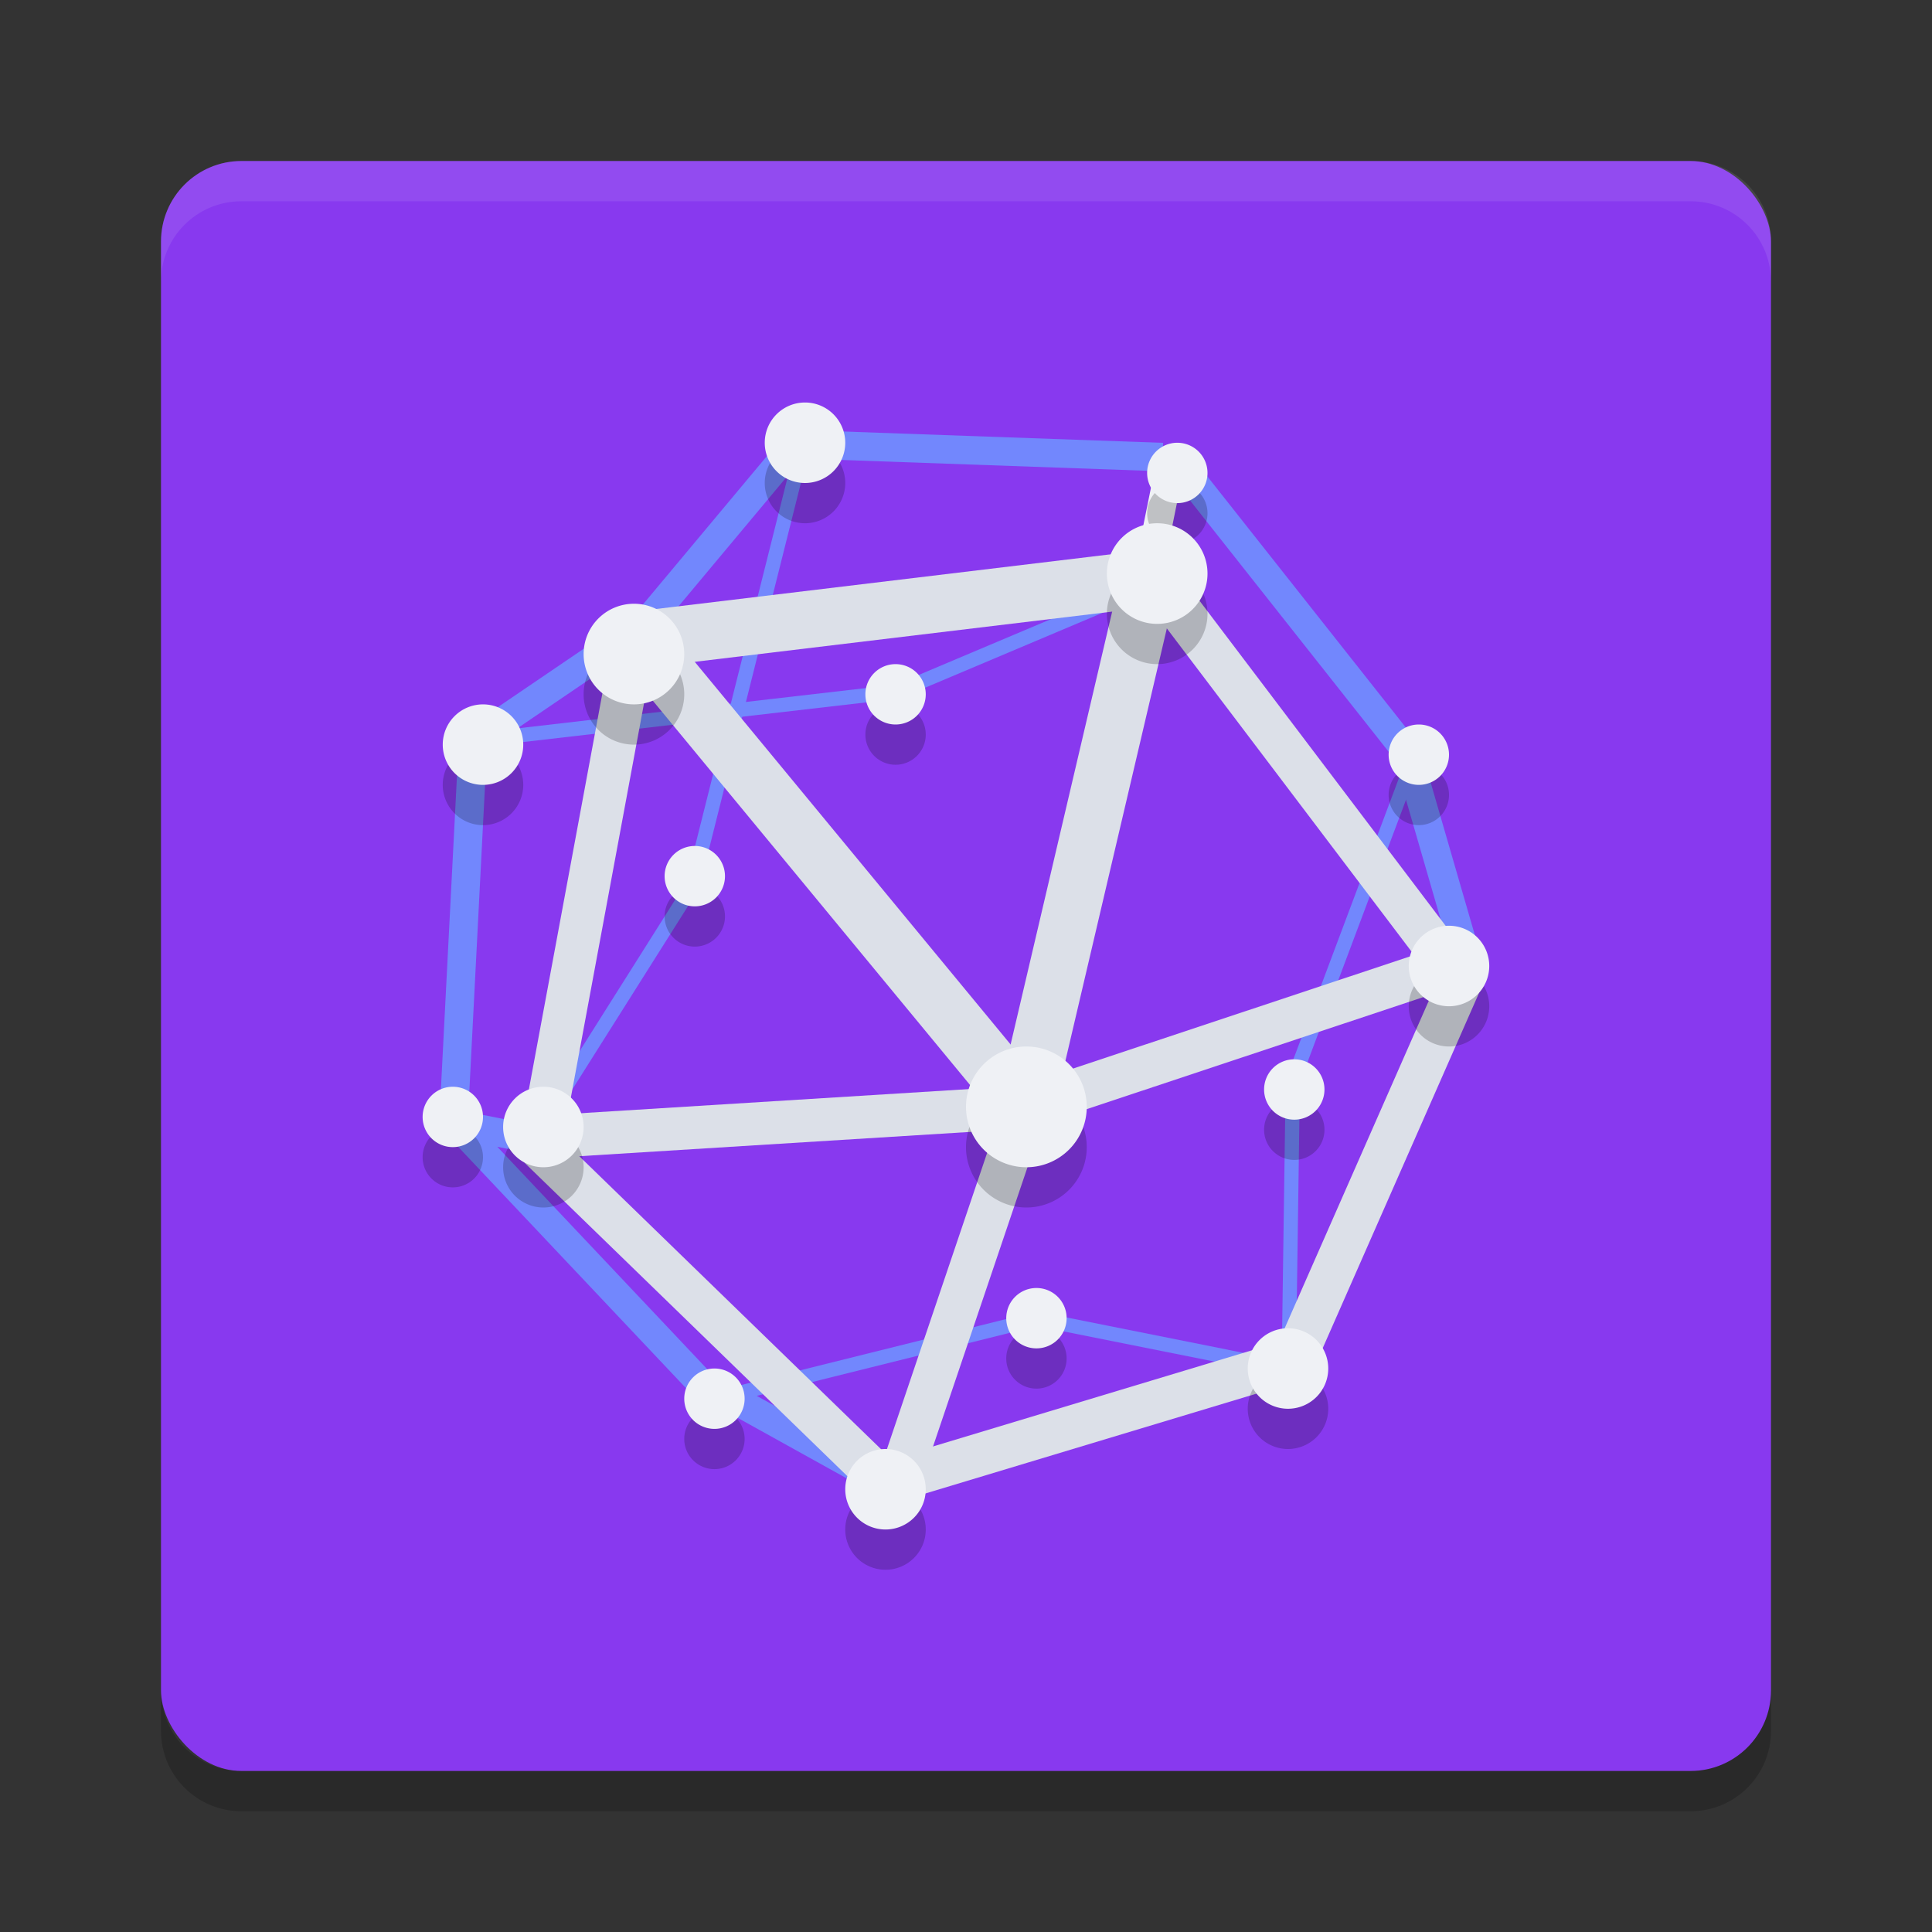 <svg xmlns="http://www.w3.org/2000/svg" width="24" height="24" version="1">
 <rect width="100%" height="100%" fill="#333333" stroke="none"/>
 <rect style="fill:#8839ef" width="20" height="20" x="2" y="2" rx="1" ry="1"/>
 <path style="fill:none;stroke:#7287fd;stroke-width:0.354" d="M 18.281,12.113 17.496,9.403"/>
 <path style="fill:none;stroke:#7287fd;stroke-width:0.177" d="M 16.029,13.511 17.557,9.441"/>
 <path style="fill:none;stroke:#7287fd;stroke-width:0.177" d="m 16.01,16.909 0.05,-3.49"/>
 <path style="fill:none;stroke:#7287fd;stroke-width:0.177" d="M 12.88,16.382 16.01,17.009"/>
 <path style="fill:none;stroke:#7287fd;stroke-width:0.354" d="M 10.95,18.402 8.82,17.22"/>
 <path style="fill:none;stroke:#7287fd;stroke-width:0.177" d="m 8.871,17.38 4.009,-0.998"/>
 <path style="fill:none;stroke:#7287fd;stroke-width:0.177" d="M 6.659,14.081 8.702,10.844"/>
 <path style="fill:none;stroke:#7287fd;stroke-width:0.354" d="M 5.939,9.165 7.837,7.875"/>
 <path style="fill:none;stroke:#7287fd;stroke-width:0.354" d="M 7.898,7.891 9.729,5.7"/>
 <path style="fill:none;stroke:#7287fd;stroke-width:0.177" d="M 11.151,8.591 14.327,7.25"/>
 <path style="fill:none;stroke:#7287fd;stroke-width:0.177" d="M 9.986,5.488 8.642,10.844"/>
 <path style="fill:none;stroke:#7287fd;stroke-width:0.177" d="M 5.814,9.208 11.151,8.591"/>
 <path style="opacity:0.1;fill:#eff1f5" d="M 3,2 C 2.446,2 2,2.446 2,3 v 0.5 c 0,-0.554 0.446,-1 1,-1 h 18 c 0.554,0 1,0.446 1,1 V 3 C 22,2.446 21.554,2 21,2 Z"/>
 <path style="opacity:0.2" d="m 3,22.5 c -0.554,0 -1,-0.446 -1,-1 V 21 c 0,0.554 0.446,1 1,1 h 18 c 0.554,0 1,-0.446 1,-1 v 0.5 c 0,0.554 -0.446,1 -1,1 z"/>
 <path style="fill:none;stroke:#dce0e8;stroke-width:0.709" d="m 14.316,7.017 -1.58,6.735"/>
 <path style="fill:none;stroke:#dce0e8;stroke-width:0.709" d="M 14.237,7.19 7.91,7.951"/>
 <path style="fill:none;stroke:#dce0e8;stroke-width:0.709" d="M 12.736,13.752 7.916,7.913"/>
 <path style="fill:none;stroke:#dce0e8;stroke-width:0.532" d="m 12.736,13.752 -1.626,4.807"/>
 <path style="fill:none;stroke:#dce0e8;stroke-width:0.531" d="M 6.729,14.132 7.898,7.832"/>
 <path style="fill:none;stroke:#dce0e8;stroke-width:0.532" d="M 11.019,18.445 6.699,14.251"/>
 <path style="fill:none;stroke:#dce0e8;stroke-width:0.532" d="m 16.068,16.896 -5.068,1.528"/>
 <path style="fill:none;stroke:#dce0e8;stroke-width:0.532" d="m 18.173,12.129 -2.105,4.783"/>
 <path style="fill:none;stroke:#dce0e8;stroke-width:0.532" d="M 12.736,13.752 18,12"/>
 <path style="fill:none;stroke:#dce0e8;stroke-width:0.531" d="m 14.328,7.146 3.76,4.966"/>
 <path style="fill:none;stroke:#dce0e8;stroke-width:0.532" d="m 6.624,14.132 6.111,-0.38"/>
 <path style="fill:none;stroke:#7287fd;stroke-width:0.354" d="M 5.541,13.829 8.711,17.187"/>
 <path style="fill:none;stroke:#7287fd;stroke-width:0.354" d="M 5.876,9.209 5.639,13.829"/>
 <path style="fill:none;stroke:#7287fd;stroke-width:0.354" d="m 9.727,5.511 4.715,0.167"/>
 <path style="fill:none;stroke:#7287fd;stroke-width:0.354" d="M 17.557,9.441 14.57,5.662"/>
 <path style="fill:none;stroke:#eff1f5;stroke-width:0.354" d="M 14.272,7.076 14.551,5.7"/>
 <path style="fill:none;stroke:#7287fd;stroke-width:0.354" d="M 6.789,14.186 5.554,13.943"/>
 <path style="opacity:0.2" d="M 10,5.5 A 0.5,0.5 0 0 0 9.5,6 0.5,0.5 0 0 0 10,6.5 0.5,0.5 0 0 0 10.5,6 0.5,0.5 0 0 0 10,5.5 Z M 14.625,6 A 0.375,0.375 0 0 0 14.25,6.375 0.375,0.375 0 0 0 14.625,6.75 0.375,0.375 0 0 0 15,6.375 0.375,0.375 0 0 0 14.625,6 Z m -0.25,1 A 0.625,0.625 0 0 0 13.75,7.625 0.625,0.625 0 0 0 14.375,8.25 0.625,0.625 0 0 0 15,7.625 0.625,0.625 0 0 0 14.375,7 Z m -6.5,1 A 0.625,0.625 0 0 0 7.25,8.625 0.625,0.625 0 0 0 7.875,9.25 0.625,0.625 0 0 0 8.5,8.625 0.625,0.625 0 0 0 7.875,8 Z m 3.25,0.75 A 0.375,0.375 0 0 0 10.75,9.125 0.375,0.375 0 0 0 11.125,9.5 0.375,0.375 0 0 0 11.5,9.125 0.375,0.375 0 0 0 11.125,8.75 Z M 6,9.25 A 0.5,0.5 0 0 0 5.5,9.75 0.5,0.5 0 0 0 6,10.25 0.5,0.5 0 0 0 6.5,9.75 0.5,0.5 0 0 0 6,9.25 Z M 17.625,9.5 A 0.375,0.375 0 0 0 17.25,9.875 0.375,0.375 0 0 0 17.625,10.25 0.375,0.375 0 0 0 18,9.875 0.375,0.375 0 0 0 17.625,9.5 Z m -8.994,1.509 a 0.375,0.375 0 0 0 -0.375,0.375 0.375,0.375 0 0 0 0.375,0.375 0.375,0.375 0 0 0 0.375,-0.375 0.375,0.375 0 0 0 -0.375,-0.375 z M 18,12 A 0.5,0.5 0 0 0 17.5,12.5 0.5,0.5 0 0 0 18,13 0.5,0.5 0 0 0 18.5,12.5 0.5,0.5 0 0 0 18,12 Z m -5.25,1.5 A 0.75,0.75 0 0 0 12,14.25 0.75,0.75 0 0 0 12.75,15 0.75,0.75 0 0 0 13.5,14.25 0.75,0.75 0 0 0 12.75,13.5 Z m 3.328,0.159 a 0.375,0.375 0 0 0 -0.375,0.375 0.375,0.375 0 0 0 0.375,0.375 0.375,0.375 0 0 0 0.375,-0.375 0.375,0.375 0 0 0 -0.375,-0.375 z M 5.625,14 A 0.375,0.375 0 0 0 5.25,14.375 0.375,0.375 0 0 0 5.625,14.75 0.375,0.375 0 0 0 6,14.375 0.375,0.375 0 0 0 5.625,14 Z m 1.125,0 a 0.5,0.5 0 0 0 -0.5,0.5 0.5,0.5 0 0 0 0.5,0.5 0.5,0.5 0 0 0 0.5,-0.5 0.5,0.5 0 0 0 -0.5,-0.5 z m 6.125,2.5 A 0.375,0.375 0 0 0 12.5,16.875 0.375,0.375 0 0 0 12.875,17.25 0.375,0.375 0 0 0 13.25,16.875 0.375,0.375 0 0 0 12.875,16.5 Z M 16,17 A 0.5,0.5 0 0 0 15.5,17.5 0.5,0.5 0 0 0 16,18 0.5,0.5 0 0 0 16.5,17.5 0.5,0.5 0 0 0 16,17 Z M 8.875,17.5 A 0.375,0.375 0 0 0 8.5,17.875 0.375,0.375 0 0 0 8.875,18.25 0.375,0.375 0 0 0 9.25,17.875 0.375,0.375 0 0 0 8.875,17.5 Z M 11,18.5 A 0.5,0.5 0 0 0 10.5,19 0.5,0.5 0 0 0 11,19.5 0.5,0.5 0 0 0 11.5,19 0.5,0.5 0 0 0 11,18.5 Z"/>
 <path style="fill:#eff1f5" d="M 10,5 A 0.5,0.5 0 0 0 9.5,5.5 0.5,0.5 0 0 0 10,6 0.5,0.5 0 0 0 10.5,5.5 0.5,0.5 0 0 0 10,5 Z m 4.625,0.5 A 0.375,0.375 0 0 0 14.25,5.875 0.375,0.375 0 0 0 14.625,6.25 0.375,0.375 0 0 0 15,5.875 0.375,0.375 0 0 0 14.625,5.5 Z m -0.25,1 A 0.625,0.625 0 0 0 13.75,7.125 0.625,0.625 0 0 0 14.375,7.75 0.625,0.625 0 0 0 15,7.125 0.625,0.625 0 0 0 14.375,6.5 Z m -6.5,1 A 0.625,0.625 0 0 0 7.25,8.125 0.625,0.625 0 0 0 7.875,8.75 0.625,0.625 0 0 0 8.5,8.125 0.625,0.625 0 0 0 7.875,7.5 Z m 3.25,0.75 A 0.375,0.375 0 0 0 10.75,8.625 0.375,0.375 0 0 0 11.125,9 0.375,0.375 0 0 0 11.5,8.625 0.375,0.375 0 0 0 11.125,8.25 Z M 6,8.75 A 0.5,0.5 0 0 0 5.5,9.25 0.5,0.5 0 0 0 6,9.75 0.5,0.5 0 0 0 6.5,9.25 0.5,0.5 0 0 0 6,8.75 Z M 17.625,9 A 0.375,0.375 0 0 0 17.25,9.375 0.375,0.375 0 0 0 17.625,9.75 0.375,0.375 0 0 0 18,9.375 0.375,0.375 0 0 0 17.625,9 Z m -8.994,1.509 a 0.375,0.375 0 0 0 -0.375,0.375 0.375,0.375 0 0 0 0.375,0.375 0.375,0.375 0 0 0 0.375,-0.375 0.375,0.375 0 0 0 -0.375,-0.375 z M 18,11.5 A 0.5,0.5 0 0 0 17.5,12 0.5,0.5 0 0 0 18,12.5 0.5,0.5 0 0 0 18.5,12 0.5,0.5 0 0 0 18,11.5 Z M 12.75,13 A 0.75,0.75 0 0 0 12,13.75 0.75,0.75 0 0 0 12.75,14.5 0.75,0.75 0 0 0 13.5,13.75 0.75,0.75 0 0 0 12.75,13 Z m 3.328,0.159 a 0.375,0.375 0 0 0 -0.375,0.375 0.375,0.375 0 0 0 0.375,0.375 0.375,0.375 0 0 0 0.375,-0.375 0.375,0.375 0 0 0 -0.375,-0.375 z M 5.625,13.5 A 0.375,0.375 0 0 0 5.25,13.875 0.375,0.375 0 0 0 5.625,14.25 0.375,0.375 0 0 0 6,13.875 0.375,0.375 0 0 0 5.625,13.5 Z m 1.125,0 A 0.5,0.5 0 0 0 6.25,14 0.5,0.5 0 0 0 6.75,14.5 0.5,0.5 0 0 0 7.25,14 0.5,0.5 0 0 0 6.75,13.5 Z M 12.875,16 A 0.375,0.375 0 0 0 12.5,16.375 0.375,0.375 0 0 0 12.875,16.75 0.375,0.375 0 0 0 13.25,16.375 0.375,0.375 0 0 0 12.875,16 Z M 16,16.5 A 0.5,0.5 0 0 0 15.5,17 0.5,0.5 0 0 0 16,17.5 0.5,0.5 0 0 0 16.5,17 0.5,0.5 0 0 0 16,16.5 Z M 8.875,17 A 0.375,0.375 0 0 0 8.5,17.375 0.375,0.375 0 0 0 8.875,17.75 0.375,0.375 0 0 0 9.25,17.375 0.375,0.375 0 0 0 8.875,17 Z M 11,18 A 0.5,0.5 0 0 0 10.5,18.5 0.5,0.5 0 0 0 11,19 0.5,0.5 0 0 0 11.5,18.5 0.5,0.5 0 0 0 11,18 Z"/>
</svg>

